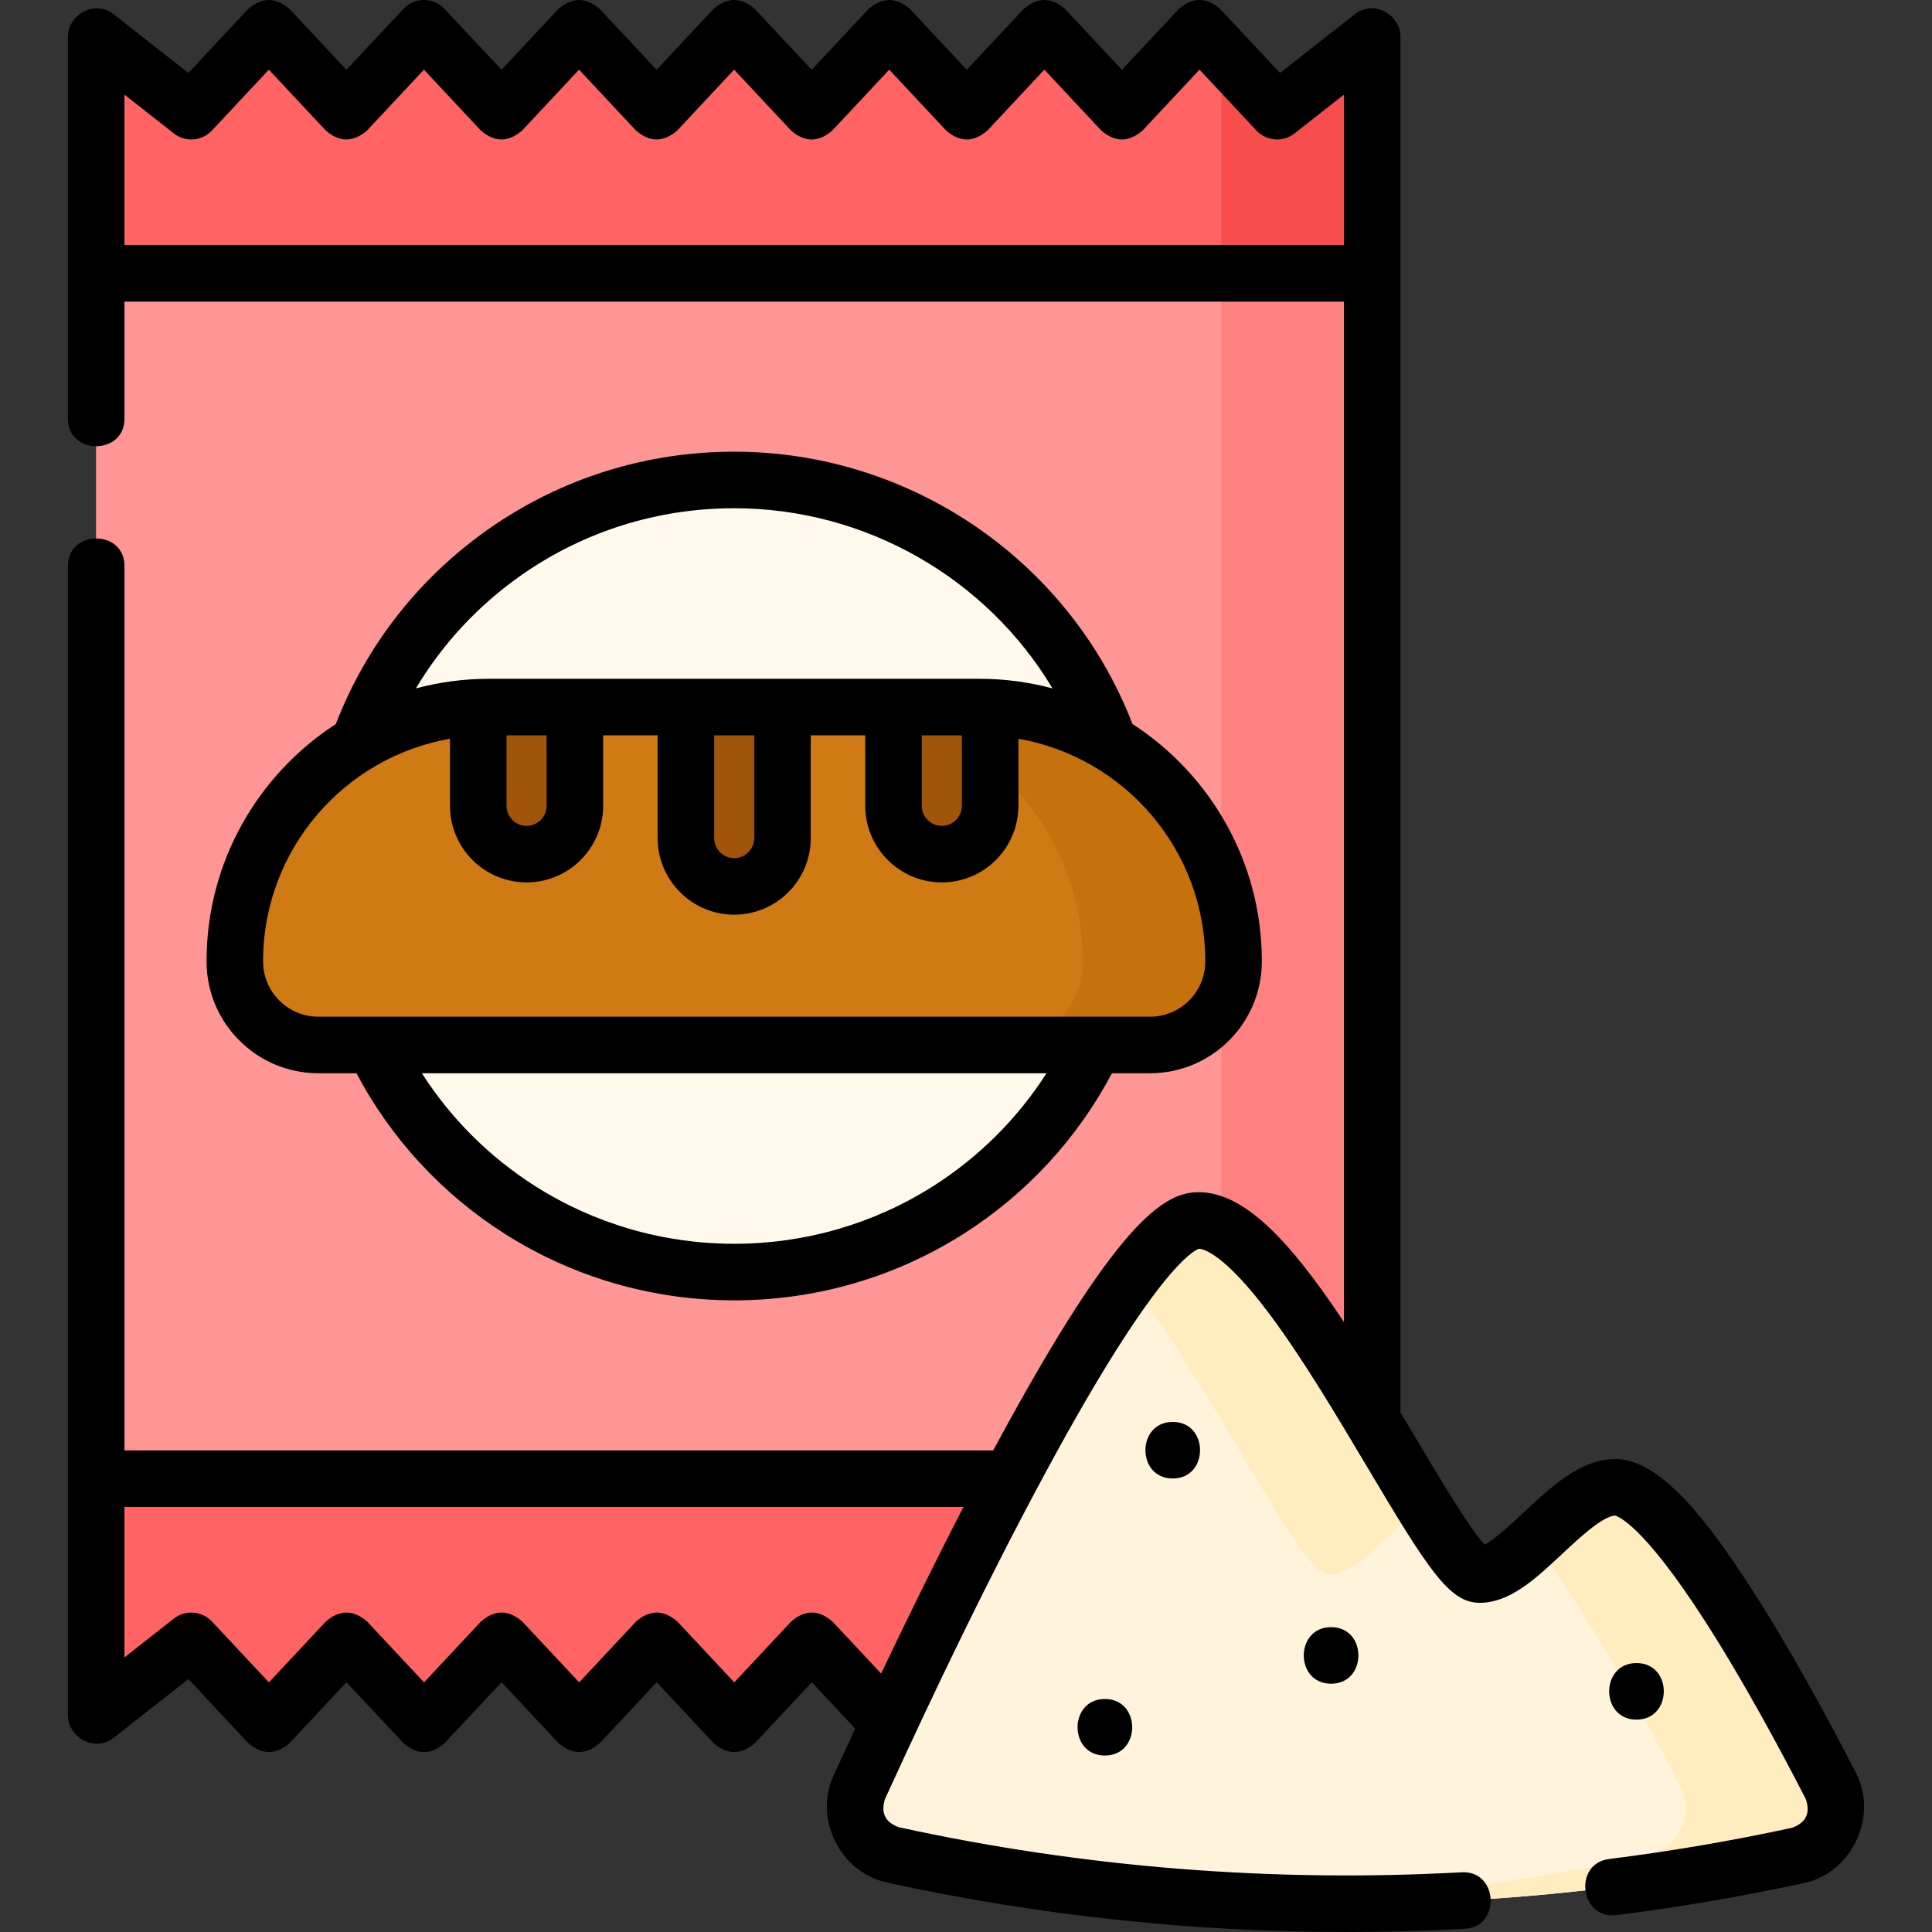 <svg id="Layer_1" enable-background="new 0 0 512.397 512.397" height="512" viewBox="0 0 512.397 512.397" width="512" xmlns="http://www.w3.org/2000/svg"><rect x="0" y="0" width="512.397" height="512.397" fill="#333333" stroke="none"/><g><g><g><g><g><path d="m363.928 454.982-25.225-19.807-20.567 21.994-20.567-21.994-20.567 21.994-20.564-21.994-20.565 21.994-20.569-21.994-20.566 21.994-20.567-21.994-20.568 21.994-20.57-21.994-20.571 21.994-20.571-21.994-20.571 21.994-20.575-21.994-25.231 19.808v-445.296l25.226 19.807 20.566-21.994 20.568 21.994 20.567-21.994 20.563 21.994 20.566-21.994 20.569 21.994 20.565-21.994 20.568 21.994 20.568-21.994 20.57 21.994 20.571-21.994 20.57 21.994 20.572-21.994 20.574 21.994 25.231-19.808z" fill="#ff6363"/><g><path d="m338.697 29.494-14.769-15.789v437.271l14.775-15.801 25.225 19.807v-445.296z" fill="#f74d4d"/></g><path d="m363.928 454.982-25.225-19.807-20.567 21.994-20.567-21.994-20.567 21.994-20.564-21.994-20.565 21.994-20.569-21.994-20.566 21.994-20.567-21.994-20.568 21.994-20.57-21.994-20.571 21.994-20.571-21.994-20.571 21.994-20.575-21.994-25.231 19.808v-445.296l25.226 19.807 20.566-21.994 20.568 21.994 20.567-21.994 20.563 21.994 20.566-21.994 20.569 21.994 20.565-21.994 20.568 21.994 20.568-21.994 20.57 21.994 20.571-21.994 20.57 21.994 20.572-21.994 20.574 21.994 25.231-19.808z" fill="none"/></g><path d="m25.514 72.502h338.414v319.666h-338.414z" fill="#ff9696"/><path d="m323.928 72.502h40v319.666h-40z" fill="#ff8080"/><g><ellipse cx="194.721" cy="232.335" fill="#fff9eb" rx="105.633" ry="105.038"/><g><g><path d="m305.021 277.144h-220.6c-12.227 0-22.139-9.912-22.139-22.139v-.112c0-37.207 30.162-67.369 67.369-67.369h130.139c37.207 0 67.369 30.162 67.369 67.369v.112c0 12.227-9.912 22.139-22.138 22.139z" fill="#cf7a15"/></g><path d="m259.79 187.525h-40c37.207 0 67.369 30.162 67.369 67.369v.112c0 12.227-9.912 22.139-22.139 22.139h40c12.227 0 22.139-9.912 22.139-22.139v-.112c0-37.207-30.162-67.369-67.369-67.369z" fill="#c4710e"/><g fill="#a1550a"><path d="m152.47 187.525v26.169c0 7.09-5.737 12.838-12.814 12.838s-12.814-5.748-12.814-12.838v-26.169z"/><path d="m207.535 187.525v34.727c0 7.09-5.737 12.838-12.814 12.838s-12.814-5.748-12.814-12.838v-34.727z"/><path d="m262.6 187.525v26.169c0 7.09-5.737 12.838-12.814 12.838s-12.814-5.748-12.814-12.838v-26.169z"/></g></g></g></g></g><g><path d="m236.772 491.934c78.88 17.242 161.259 17.288 240.159.139 8.217-1.786 12.49-10.913 8.647-18.392-13.57-26.407-42.537-79.22-57.161-79.22-11.999 0-25.499 23.132-35.998 23.132s-50.997-95.251-74.996-93.89c-19.627 1.113-71.36 110.535-89.554 150.361-3.397 7.433.92 16.125 8.903 17.87z" fill="#fff4db"/><g fill="#ffecbf"><path d="m352.419 417.594c7.401 0 16.292-11.486 25.097-18.27-17.031-27.589-42.831-76.599-60.093-75.62-4.554.258-10.839 6.354-18.03 16.053 21.592 26.826 45.342 77.837 53.026 77.837z"/><path d="m485.578 473.681c-13.57-26.407-42.537-79.22-57.161-79.22-7.048 0-14.612 7.978-21.783 14.564 13.942 17.592 29.879 47.015 38.944 64.656 3.843 7.479-.43 16.606-8.647 18.392-32.813 7.132-66.228 11.279-99.742 12.463 46.843 1.651 93.88-2.495 139.742-12.463 8.217-1.786 12.49-10.913 8.647-18.392z"/></g></g></g><g><path d="m94.533 284.644c9.163 17.338 22.714 32.02 39.377 42.605 18.151 11.53 39.179 17.624 60.81 17.624 21.602 0 42.605-6.079 60.74-17.579 16.693-10.586 30.269-25.287 39.445-42.65h10.115c16.343 0 29.639-13.296 29.639-29.639v-.111c0-26.341-13.686-49.532-34.308-62.88-16.707-43.291-58.835-72.218-105.63-72.218-23.361 0-45.788 7.025-64.854 20.316-18.596 12.963-32.701 30.914-40.802 51.918-20.608 13.351-34.282 36.533-34.282 62.864v.111c0 16.343 13.296 29.639 29.639 29.639zm152.894 29.982c-15.729 9.975-33.954 15.247-52.707 15.247-18.778 0-37.024-5.286-52.768-15.286-12.152-7.719-22.388-17.951-30.064-29.943h165.664c-7.689 12.013-17.947 22.26-30.125 29.982zm-108.983-162.209c16.538-11.528 35.998-17.622 56.277-17.622 34.985 0 66.966 18.616 84.415 47.777-6.296-1.686-12.836-2.548-19.345-2.548h-130.139c-6.49 0-13.085.871-19.349 2.549 7.069-11.848 16.6-22.111 28.141-30.156zm106.028 42.608h10.628v18.669c0 2.943-2.384 5.338-5.314 5.338s-5.314-2.395-5.314-5.338zm-55.065 0h10.628v27.228c0 2.943-2.384 5.338-5.314 5.338s-5.314-2.395-5.314-5.338zm-55.065 0h10.628v18.669c0 2.943-2.384 5.338-5.314 5.338s-5.314-2.395-5.314-5.338zm-64.56 59.98v-.111c0-29.495 21.446-54.06 49.56-58.962v17.762c0 11.214 9.113 20.338 20.314 20.338s20.314-9.124 20.314-20.338v-18.669h14.437v27.228c0 11.214 9.113 20.338 20.314 20.338s20.314-9.124 20.314-20.338v-27.228h14.437v18.669c0 11.214 9.113 20.338 20.314 20.338s20.314-9.124 20.314-20.338v-17.762c28.114 4.903 49.56 29.467 49.56 58.962v.111c0 8.072-6.567 14.639-14.639 14.639h-220.6c-8.072 0-14.639-6.567-14.639-14.639z"/><path d="m492.249 470.253c-7.045-13.71-17.722-33.545-28.575-50.182-10.68-16.373-23.221-33.11-35.257-33.11-9.162 0-16.86 7.203-24.305 14.168-2.794 2.614-7.623 7.132-10.4 8.537-3.96-4.272-12.21-18.148-18.396-28.55-1.316-2.214-2.613-4.386-3.896-6.522.001-.046.007-.09.007-.136v-364.772c0-5.609-6.946-9.971-12.131-5.899l-19.821 15.561-15.875-16.972c-3.652-3.169-7.303-3.169-10.955 0l-15.094 16.137-15.092-16.136c-3.652-3.169-7.303-3.169-10.955 0l-15.094 16.137-15.093-16.137c-3.652-3.169-7.304-3.169-10.956 0l-15.09 16.136-15.089-16.136c-3.652-3.17-7.304-3.17-10.956 0l-15.088 16.136-15.09-16.136c-3.652-3.169-7.304-3.169-10.956 0l-15.087 16.135-15.085-16.134c-2.964-3.171-7.992-3.17-10.957 0l-15.089 16.135-15.09-16.136c-3.652-3.17-7.304-3.17-10.956 0l-15.867 16.969-19.815-15.558c-5.186-4.072-12.132.289-12.132 5.899v101.379c0 9.697 15 9.697 15 0v-31.065h323.414v270.604c-14.375-21.631-26.868-35.103-39.43-34.39-8.769.497-21.074 8.664-51.478 64.568-.7 1.287-1.399 2.584-2.098 3.884h-230.408v-234.59c0-9.697-15-9.697-15 0v304.906c0 5.608 6.946 9.971 12.131 5.899l19.822-15.561 15.876 16.971c3.652 3.169 7.303 3.169 10.955 0l15.094-16.137 15.093 16.137c3.652 3.169 7.303 3.169 10.955 0l15.093-16.137 15.093 16.137c3.652 3.169 7.304 3.169 10.956 0l15.09-16.136 15.089 16.136c3.652 3.17 7.304 3.17 10.956 0l15.088-16.136 11.504 12.301c-2.179 4.679-4.119 8.893-5.762 12.49-5.276 11.549 1.888 25.639 14.124 28.314 39.978 8.738 80.854 13.136 121.916 13.136 10.455 0 20.929-.286 31.395-.857 9.68-.528 8.87-15.536-.817-14.978-50.226 2.741-100.453-1.281-149.291-11.956-3.589-1.297-4.816-3.772-3.684-7.426 13.466-29.474 27.524-58.736 42.932-87.249 28.726-53.157 38.899-58.265 40.357-58.742 1.034.037 6.502 1.069 18.506 17.045 8.762 11.662 17.887 27.008 25.938 40.547 16.402 27.585 21.973 36.311 29.995 36.311 8.036 0 14.791-6.32 21.942-13.011 4.271-3.996 10.707-10.018 13.973-10.12.638.142 7.2 2.176 23.537 27.472 10.272 15.905 20.373 34.704 27.038 47.674 1.307 3.722.117 6.267-3.569 7.635-15.868 3.449-32.204 6.239-48.555 8.293-9.621 1.208-7.754 16.084 1.87 14.883 16.791-2.109 33.57-4.975 49.871-8.519 12.565-2.728 19.676-17.565 13.724-29.146zm-459.235-405.252v-39.89l13.094 10.281c3.061 2.404 7.453 2.066 10.11-.776l15.088-16.136 15.09 16.136c3.652 3.17 7.304 3.17 10.956 0l15.088-16.135 15.085 16.135c3.652 3.17 7.304 3.171 10.957 0l15.088-16.136 15.091 16.136c3.652 3.169 7.304 3.169 10.956 0l15.088-16.135 15.089 16.135c3.652 3.17 7.304 3.17 10.956 0l15.09-16.136 15.093 16.137c3.652 3.169 7.303 3.169 10.955 0l15.093-16.137 15.093 16.137c3.652 3.169 7.303 3.169 10.955 0l15.094-16.138 15.097 16.138c2.657 2.841 7.047 3.179 10.108.775l13.099-10.284v39.893zm187.767 365.051c-3.652-3.169-7.304-3.169-10.956 0l-15.088 16.135-15.089-16.135c-3.652-3.17-7.304-3.17-10.956 0l-15.09 16.136-15.093-16.137c-3.652-3.169-7.303-3.169-10.955 0l-15.093 16.137-15.093-16.137c-3.652-3.169-7.303-3.169-10.955 0l-15.094 16.139-15.097-16.138c-2.658-2.842-7.048-3.178-10.108-.776l-13.1 10.285v-39.893h222.512c-7.909 15.32-15.452 30.757-21.841 44.182z"/><path d="m311.029 377.118c-9.652 0-9.668 15 0 15 9.652 0 9.668-15 0-15z"/><path d="m353.027 446.547c9.652 0 9.668-15 0-15-9.651 0-9.667 15 0 15z"/><path d="m293.03 465.597c9.652 0 9.668-15 0-15-9.651 0-9.667 15 0 15z"/><path d="m434.023 456.072c9.652 0 9.668-15 0-15-9.652 0-9.668 15 0 15z"/></g></g></svg>